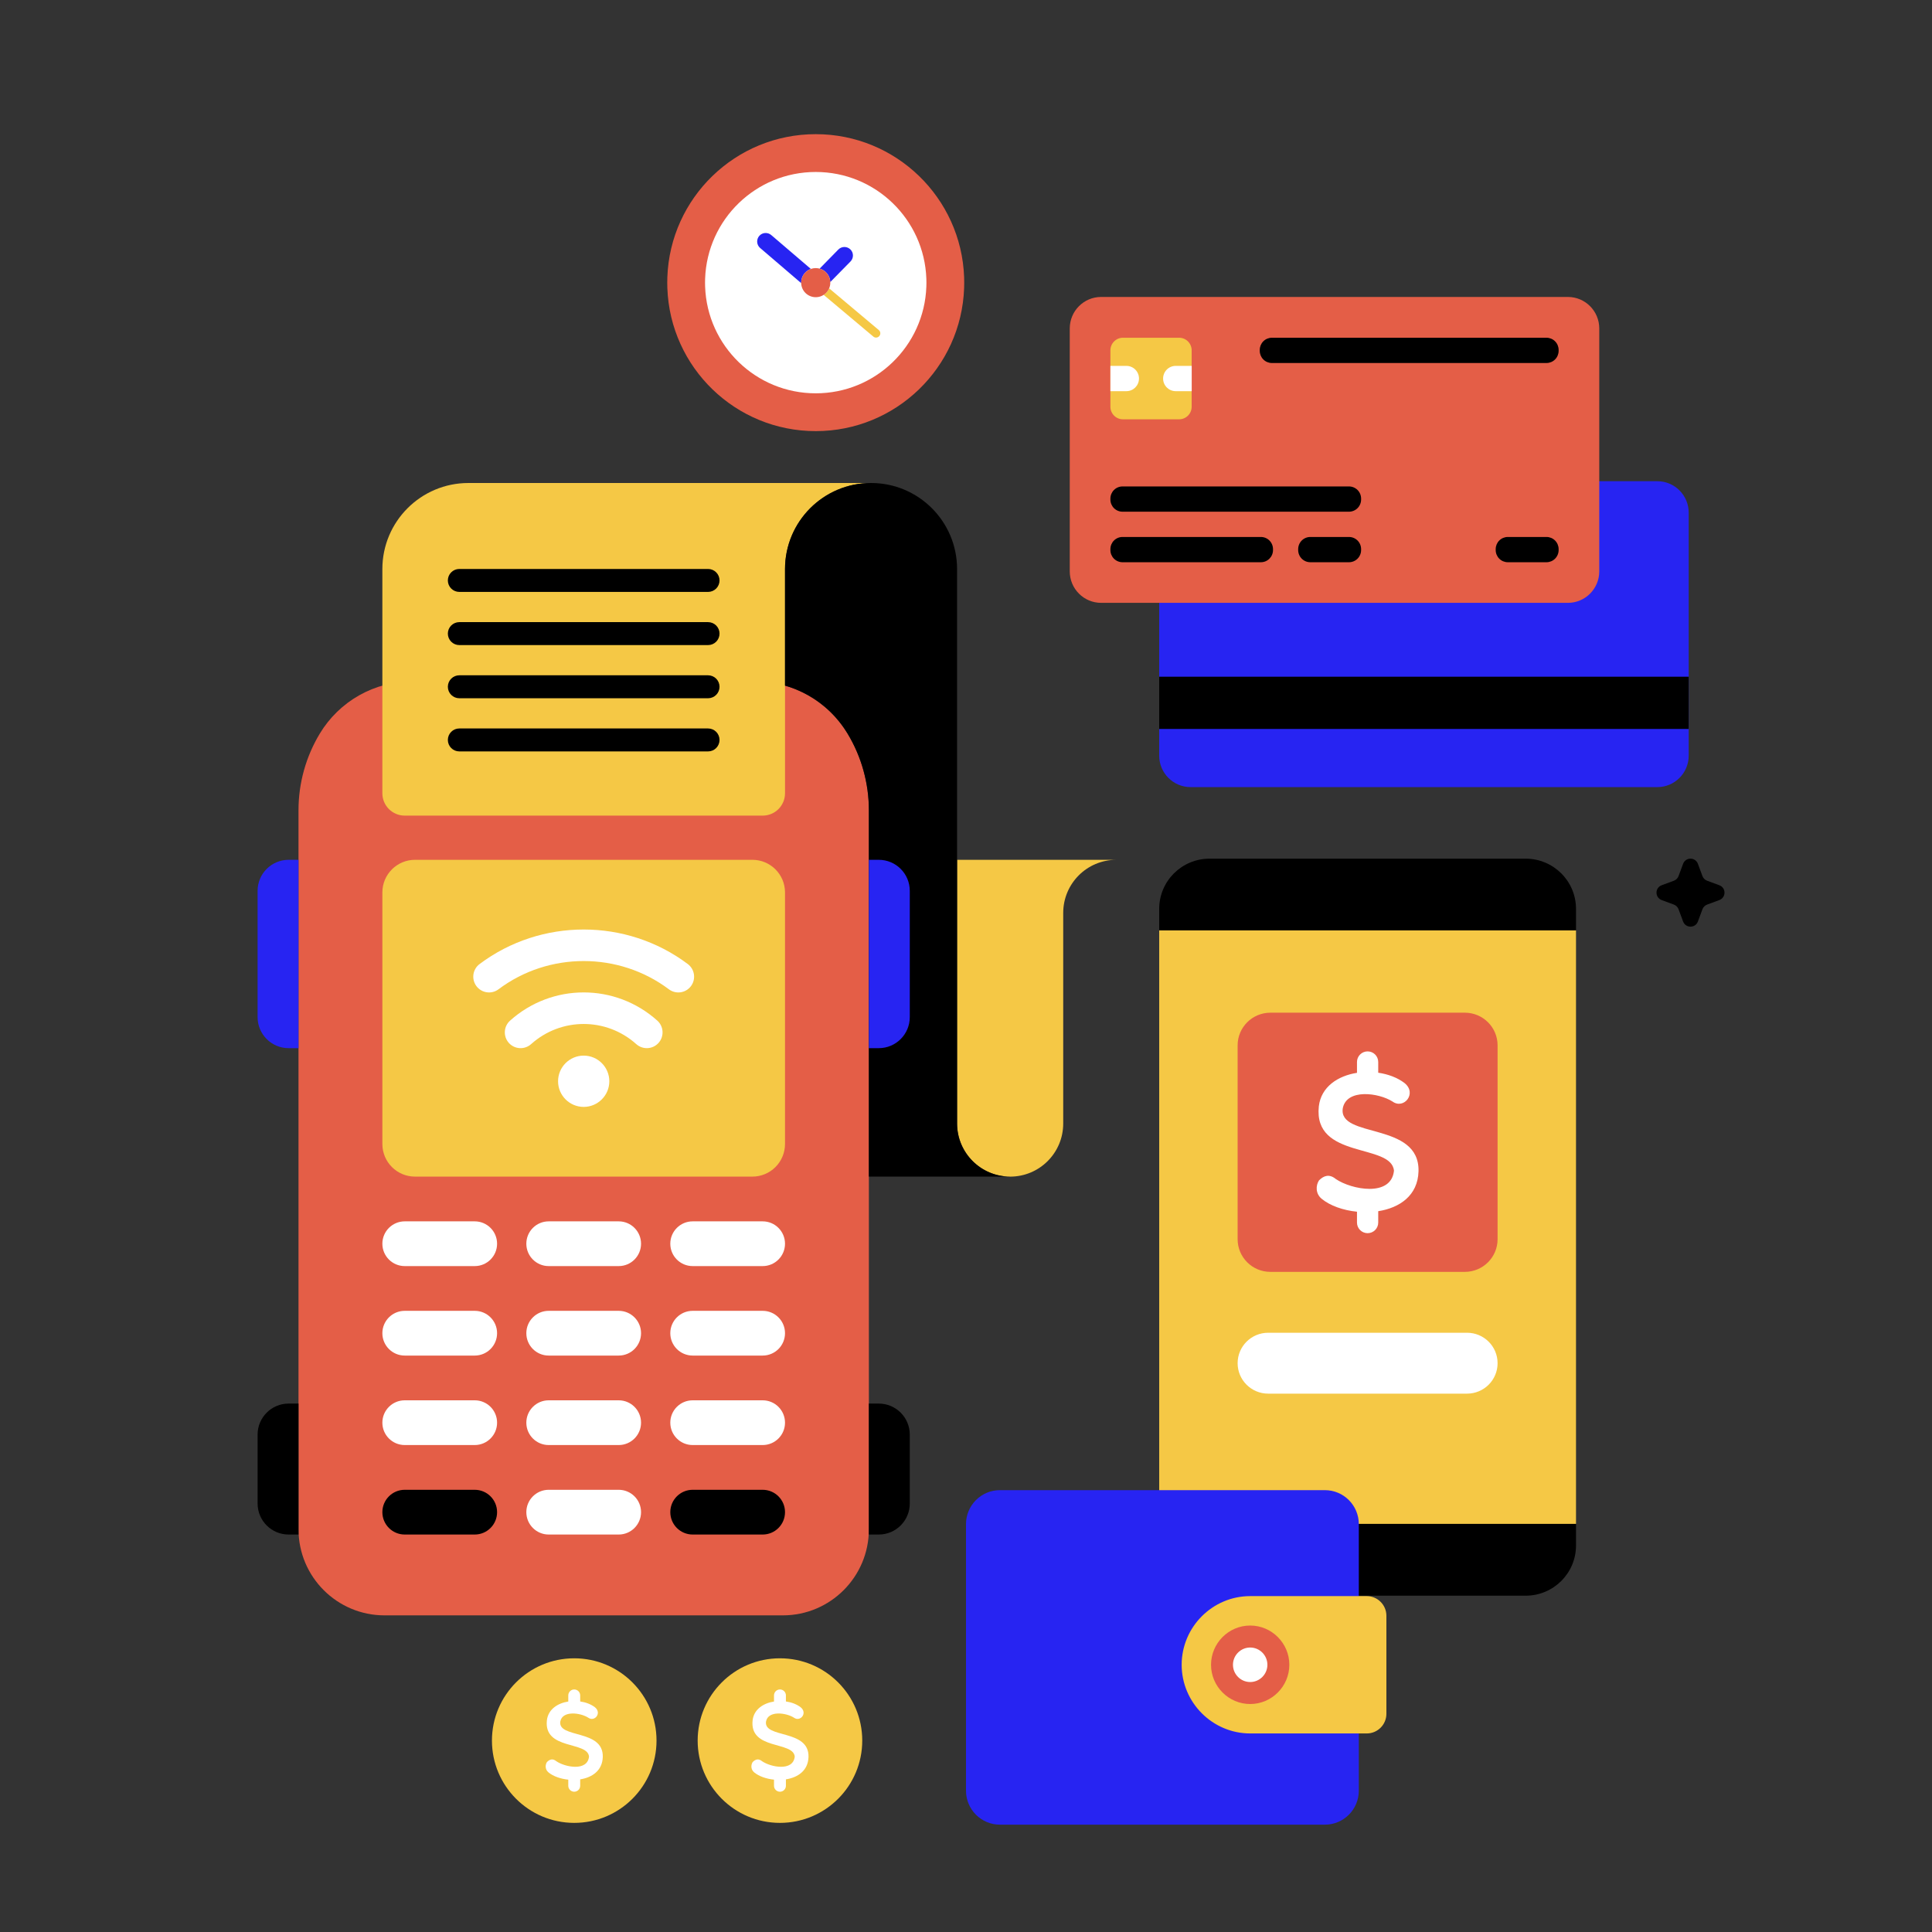 <svg width="3000" height="3000" viewBox="0 0 3000 3000" fill="none" xmlns="http://www.w3.org/2000/svg">
<rect x="0" y="0" width="3000" height="3000" fill="#333333" stroke="none"/>
<g clip-path="url(#clip0_1_74)">
<path d="M1733.33 1335.13C1687.83 1335.13 1650.96 1372.02 1650.96 1417.59V1744.61C1650.96 1790.18 1614.1 1827.06 1568.55 1827.06V1827.03C1523.05 1827.03 1486.15 1790.14 1486.15 1744.61V1335.13H1733.33Z" fill="#F5C845"/>
<path d="M1349.18 1258.02V2374.65C1349.18 2448.48 1289.36 2508.33 1215.58 2508.33H597.117C523.333 2508.33 463.521 2448.48 463.521 2374.65V1258.02C463.521 1216.05 474.993 1174.87 496.697 1138.95C511.605 1114.27 532.627 1093.86 557.729 1079.69C582.83 1065.53 611.16 1058.09 639.978 1058.09H1172.72C1201.54 1058.09 1229.87 1065.53 1254.97 1079.69C1280.07 1093.86 1301.09 1114.27 1316 1138.95C1337.71 1174.87 1349.18 1216.04 1349.18 1258.02Z" fill="#E45E47"/>
<path d="M1168.32 1827.03H644.377C616.411 1827.03 593.738 1804.35 593.738 1776.36V1385.78C593.738 1357.8 616.411 1335.11 644.377 1335.11H1168.32C1196.29 1335.11 1218.96 1357.8 1218.96 1385.78V1776.36C1218.96 1804.35 1196.29 1827.03 1168.32 1827.03Z" fill="#F5C845"/>
<path d="M744.682 1496.99C839.883 1425.47 972.828 1425.47 1068.03 1496.99C1078.84 1505.12 1080.99 1520.54 1072.91 1531.26C1070.98 1533.84 1068.56 1536.01 1065.79 1537.65C1063.02 1539.29 1059.96 1540.37 1056.77 1540.83C1053.58 1541.28 1050.34 1541.1 1047.22 1540.3C1044.11 1539.49 1041.18 1538.08 1038.61 1536.14C960.748 1477.69 851.963 1477.69 774.104 1536.14C771.533 1538.08 768.606 1539.49 765.489 1540.29C762.372 1541.1 759.128 1541.28 755.941 1540.82C752.754 1540.37 749.689 1539.29 746.92 1537.65C744.15 1536.01 741.732 1533.84 739.804 1531.26C731.671 1520.41 733.903 1505.04 744.682 1496.99Z" fill="white"/>
<path d="M792.043 1584.82C857.199 1526.42 955.509 1526.42 1020.67 1584.82C1030.76 1593.87 1031.55 1609.38 1022.58 1619.43C1018.24 1624.27 1012.16 1627.18 1005.67 1627.53C999.188 1627.88 992.829 1625.64 987.992 1621.3C941.445 1579.61 871.266 1579.61 824.715 1621.3C814.645 1630.35 799.146 1629.49 790.126 1619.43C781.146 1609.36 781.926 1593.87 792.043 1584.82V1584.82ZM866.56 1678.98C866.56 1657.02 884.412 1639.16 906.356 1639.16C928.299 1639.16 946.151 1657.02 946.151 1678.98C946.151 1700.93 928.299 1718.8 906.356 1718.8C884.412 1718.8 866.56 1700.93 866.56 1678.98ZM628.452 1896.51H737.154C756.326 1896.51 771.869 1912.06 771.869 1931.24C771.869 1950.43 756.326 1965.98 737.154 1965.98H628.452C609.281 1965.98 593.738 1950.43 593.738 1931.24C593.738 1912.06 609.281 1896.51 628.452 1896.51V1896.51ZM852 1896.51H960.698C979.87 1896.51 995.413 1912.06 995.413 1931.24C995.413 1950.43 979.87 1965.98 960.698 1965.98H852C832.828 1965.98 817.285 1950.43 817.285 1931.24C817.285 1912.06 832.828 1896.51 852 1896.51ZM1075.55 1896.51H1184.25C1203.42 1896.51 1218.96 1912.06 1218.96 1931.24C1218.96 1950.43 1203.42 1965.98 1184.25 1965.98H1075.55C1056.38 1965.98 1040.83 1950.43 1040.83 1931.24C1040.83 1912.06 1056.38 1896.51 1075.55 1896.51ZM628.452 2035.45H737.154C756.326 2035.45 771.869 2051 771.869 2070.18C771.869 2089.37 756.326 2104.92 737.154 2104.92H628.452C609.281 2104.92 593.738 2089.37 593.738 2070.18C593.738 2051 609.281 2035.45 628.452 2035.45ZM852 2035.45H960.698C979.87 2035.45 995.413 2051 995.413 2070.18C995.413 2089.37 979.87 2104.92 960.698 2104.92H852C832.828 2104.92 817.285 2089.37 817.285 2070.18C817.285 2051 832.828 2035.45 852 2035.45ZM1075.55 2035.45H1184.25C1203.42 2035.45 1218.96 2051 1218.96 2070.18C1218.96 2089.37 1203.42 2104.92 1184.25 2104.92H1075.55C1056.38 2104.92 1040.83 2089.37 1040.83 2070.18C1040.83 2051 1056.38 2035.45 1075.55 2035.45ZM628.452 2174.39H737.154C756.326 2174.39 771.869 2189.94 771.869 2209.13C771.869 2228.31 756.326 2243.86 737.154 2243.86H628.452C609.281 2243.86 593.738 2228.31 593.738 2209.13C593.738 2189.94 609.281 2174.39 628.452 2174.39ZM852 2174.39H960.698C979.87 2174.39 995.413 2189.94 995.413 2209.13C995.413 2228.31 979.87 2243.86 960.698 2243.86H852C832.828 2243.86 817.285 2228.31 817.285 2209.13C817.285 2189.94 832.828 2174.39 852 2174.39ZM1075.55 2174.39H1184.25C1203.42 2174.39 1218.96 2189.94 1218.96 2209.13C1218.96 2228.31 1203.42 2243.86 1184.25 2243.86H1075.55C1056.38 2243.86 1040.83 2228.31 1040.83 2209.13C1040.83 2189.94 1056.38 2174.39 1075.55 2174.39Z" fill="white"/>
<path d="M628.452 2313.34H737.154C756.326 2313.34 771.869 2328.89 771.869 2348.07C771.869 2367.26 756.326 2382.81 737.154 2382.81H628.452C609.281 2382.81 593.738 2367.26 593.738 2348.07C593.738 2328.89 609.281 2313.34 628.452 2313.34ZM1184.25 2313.34H1075.55C1056.38 2313.34 1040.84 2328.89 1040.84 2348.07C1040.84 2367.26 1056.38 2382.81 1075.55 2382.81H1184.25C1203.42 2382.81 1218.96 2367.26 1218.96 2348.07C1218.96 2328.89 1203.42 2313.34 1184.25 2313.34Z" fill="black"/>
<path d="M960.701 2313.34H852.003C832.831 2313.34 817.289 2328.89 817.289 2348.07C817.289 2367.26 832.831 2382.81 852.003 2382.81H960.701C979.873 2382.81 995.416 2367.26 995.416 2348.07C995.416 2328.89 979.873 2313.34 960.701 2313.34Z" fill="white"/>
<path d="M1352.57 750.003C1278.77 750.003 1218.97 809.847 1218.97 883.679V1231.77C1218.97 1241.35 1215.09 1250.04 1208.82 1256.33C1202.54 1262.61 1193.81 1266.49 1184.24 1266.49H628.469C609.277 1266.49 593.734 1250.93 593.734 1231.77V883.679C593.734 809.844 653.542 750.003 727.33 750.003H1352.57Z" fill="#F5C845"/>
<path d="M1568.55 1827.03H1349.19V1258.01C1349.19 1237.03 1346.28 1216.23 1340.71 1196.23C1335.13 1176.1 1326.81 1156.84 1316 1138.97C1293.85 1102.32 1259.02 1076.07 1218.98 1064.62V883.666C1218.98 809.857 1278.76 750 1352.56 750C1426.36 750 1486.15 809.857 1486.15 883.666V1744.61C1486.15 1790.14 1523.05 1827.03 1568.55 1827.03ZM1099.48 919.128H713.232C708.508 919.128 703.978 917.25 700.638 913.908C697.297 910.565 695.421 906.032 695.421 901.306C695.421 896.579 697.297 892.046 700.638 888.703C703.978 885.361 708.508 883.483 713.232 883.483H1099.48C1104.2 883.483 1108.73 885.361 1112.07 888.703C1115.41 892.046 1117.29 896.579 1117.29 901.306C1117.29 906.032 1115.41 910.565 1112.07 913.908C1108.73 917.25 1104.2 919.128 1099.48 919.128V919.128ZM1099.48 1001.68H713.232C708.508 1001.68 703.978 999.804 700.638 996.462C697.297 993.119 695.421 988.586 695.421 983.86C695.421 979.133 697.297 974.6 700.638 971.257C703.978 967.915 708.508 966.037 713.232 966.037H1099.48C1104.2 966.037 1108.73 967.915 1112.07 971.257C1115.41 974.6 1117.29 979.133 1117.29 983.86C1117.29 988.586 1115.41 993.119 1112.07 996.462C1108.73 999.804 1104.2 1001.68 1099.48 1001.68V1001.68ZM1099.48 1084.24H713.232C708.508 1084.24 703.978 1082.36 700.638 1079.02C697.297 1075.67 695.421 1071.14 695.421 1066.41C695.421 1061.69 697.297 1057.15 700.638 1053.81C703.978 1050.47 708.508 1048.59 713.232 1048.59H1099.48C1104.2 1048.59 1108.73 1050.47 1112.07 1053.81C1115.41 1057.15 1117.29 1061.69 1117.29 1066.41C1117.29 1071.14 1115.41 1075.67 1112.07 1079.02C1108.73 1082.36 1104.2 1084.24 1099.48 1084.24V1084.24ZM1099.48 1166.79H713.232C708.508 1166.79 703.978 1164.91 700.638 1161.57C697.297 1158.23 695.421 1153.69 695.421 1148.97C695.421 1144.24 697.297 1139.71 700.638 1136.37C703.978 1133.02 708.508 1131.15 713.232 1131.15H1099.48C1104.2 1131.15 1108.73 1133.02 1112.07 1136.37C1115.41 1139.71 1117.29 1144.24 1117.29 1148.97C1117.29 1153.69 1115.41 1158.23 1112.07 1161.57C1108.73 1164.91 1104.2 1166.79 1099.48 1166.79V1166.79Z" fill="black"/>
<path d="M1364.55 1627.57H1349.18V1335.11H1364.55C1391.14 1335.11 1412.7 1356.68 1412.7 1383.29V1579.38C1412.7 1605.99 1391.14 1627.57 1364.55 1627.57ZM448.154 1627.57H463.521V1335.11H448.154C421.559 1335.11 400 1356.68 400 1383.29V1579.38C400 1605.99 421.559 1627.57 448.154 1627.57V1627.57Z" fill="#2724F2"/>
<path d="M1364.55 2382.81H1349.18V2179.47H1364.55C1391.14 2179.47 1412.7 2201.04 1412.7 2227.66V2334.63C1412.7 2361.24 1391.14 2382.81 1364.55 2382.81ZM448.154 2382.81H463.521V2179.47H448.154C421.559 2179.47 400 2201.04 400 2227.66V2334.63C400 2361.24 421.559 2382.81 448.154 2382.81V2382.81Z" fill="black"/>
</g>
<g clip-path="url(#clip1_1_74)">
<path d="M2447.22 1411.24V1444.76H1800V1411.24C1800 1368.25 1834.97 1333.33 1878.16 1333.33H2369.06C2412.18 1333.33 2447.22 1368.25 2447.22 1411.24V1411.24Z" fill="black"/>
<path d="M1800 1444.76H2447.22V2366.33H1800V1444.76Z" fill="#F5C845"/>
<path d="M2447.22 2366.33V2399.85C2447.22 2442.89 2412.18 2477.78 2369.06 2477.78H1878.16C1834.97 2477.78 1800 2442.89 1800 2399.85V2366.33H2447.22Z" fill="black"/>
<path d="M1921.78 2116.77C1921.78 2142.87 1943.01 2164.04 1969.2 2164.04H2278.03C2304.21 2164.04 2325.44 2142.88 2325.44 2116.77C2325.44 2090.66 2304.22 2069.49 2278.03 2069.49H1969.2C1943.01 2069.49 1921.78 2090.66 1921.78 2116.77V2116.77Z" fill="white"/>
<path d="M2274.57 1974.95H1972.66C1944.56 1974.95 1921.78 1952.24 1921.78 1924.23V1623.22C1921.78 1595.21 1944.56 1572.5 1972.66 1572.5H2274.57C2302.66 1572.5 2325.44 1595.21 2325.44 1623.22V1924.23C2325.44 1952.24 2302.66 1974.95 2274.57 1974.95Z" fill="#E45E47"/>
<path d="M2085.12 1720.63C2091.28 1690.24 2140.52 1696.67 2162.21 1710.4C2179.8 1723.26 2200.9 1697.84 2180.97 1681.76C2169.9 1673.29 2155.42 1667.92 2140.1 1665.72V1649.03C2140.1 1644.67 2138.36 1640.49 2135.27 1637.4C2132.18 1634.32 2127.99 1632.59 2123.61 1632.59C2119.24 1632.59 2115.05 1634.32 2111.95 1637.4C2108.86 1640.49 2107.12 1644.67 2107.12 1649.03V1665.89C2077.49 1670.53 2051.49 1687.54 2047.9 1717.71C2038.81 1800.7 2160.74 1774.69 2164.55 1817.94C2160.15 1859.44 2098.31 1847.17 2074.27 1830.8C2064.31 1822.62 2055.81 1825.25 2048.19 1832.85C2042.91 1840.74 2042.62 1853.6 2052.29 1861.49C2065.43 1872.31 2085.7 1879.4 2107.12 1881.54V1898.43C2107.12 1902.79 2108.86 1906.97 2111.95 1910.05C2115.05 1913.14 2119.24 1914.87 2123.61 1914.87C2127.99 1914.87 2132.18 1913.14 2135.27 1910.05C2138.36 1906.97 2140.1 1902.79 2140.1 1898.43V1880.74C2173.14 1875.58 2201.61 1856.61 2202.66 1818.82C2204.71 1741.09 2077.21 1768.56 2085.12 1720.63V1720.63Z" fill="white"/>
</g>
<g clip-path="url(#clip2_1_74)">
<path d="M891.667 2830.56C962.236 2830.56 1019.44 2773.35 1019.44 2702.78C1019.44 2632.21 962.236 2575 891.667 2575C821.097 2575 763.889 2632.21 763.889 2702.78C763.889 2773.35 821.097 2830.56 891.667 2830.56Z" fill="#F5C845"/>
<path d="M870.079 2672.91C873.531 2655.81 901.148 2659.43 913.315 2667.15C923.18 2674.39 935.013 2660.09 923.837 2651.04C917.629 2646.28 909.508 2643.25 900.915 2642.02V2632.63C900.915 2631.41 900.675 2630.21 900.211 2629.09C899.746 2627.97 899.065 2626.95 898.206 2626.09C897.347 2625.23 896.328 2624.55 895.206 2624.08C894.084 2623.62 892.881 2623.38 891.667 2623.38C890.452 2623.38 889.25 2623.62 888.128 2624.08C887.006 2624.55 885.986 2625.23 885.128 2626.09C884.269 2626.95 883.588 2627.97 883.123 2629.09C882.658 2630.21 882.419 2631.41 882.419 2632.63V2642.11C865.795 2644.73 851.213 2654.29 849.201 2671.26C844.103 2717.95 912.491 2703.32 914.629 2727.65C912.164 2751 877.475 2744.09 863.997 2734.88C858.405 2730.28 853.641 2731.76 849.364 2736.04C846.405 2740.47 846.242 2747.71 851.666 2752.15C859.036 2758.23 870.399 2762.22 882.419 2763.43V2772.93C882.419 2774.14 882.658 2775.35 883.123 2776.47C883.588 2777.59 884.269 2778.61 885.128 2779.47C885.986 2780.33 887.006 2781.01 888.128 2781.47C889.25 2781.94 890.452 2782.18 891.667 2782.18C892.881 2782.18 894.084 2781.94 895.206 2781.47C896.328 2781.01 897.347 2780.33 898.206 2779.47C899.065 2778.61 899.746 2777.59 900.211 2776.47C900.675 2775.35 900.915 2774.14 900.915 2772.93V2762.98C919.444 2760.08 935.414 2749.4 936.001 2728.15C937.152 2684.42 865.638 2699.87 870.079 2672.91V2672.91Z" fill="white"/>
</g>
<g clip-path="url(#clip3_1_74)">
<path d="M1211.11 2830.56C1281.68 2830.56 1338.89 2773.35 1338.89 2702.78C1338.89 2632.21 1281.68 2575 1211.11 2575C1140.54 2575 1083.33 2632.21 1083.33 2702.78C1083.33 2773.35 1140.54 2830.56 1211.11 2830.56Z" fill="#F5C845"/>
<path d="M1189.52 2672.91C1192.98 2655.81 1220.59 2659.43 1232.76 2667.15C1242.62 2674.39 1254.46 2660.09 1243.28 2651.04C1237.07 2646.28 1228.95 2643.25 1220.36 2642.02V2632.63C1220.36 2631.41 1220.12 2630.21 1219.66 2629.09C1219.19 2627.97 1218.51 2626.95 1217.65 2626.09C1216.79 2625.23 1215.77 2624.55 1214.65 2624.08C1213.53 2623.62 1212.33 2623.38 1211.11 2623.38C1209.9 2623.38 1208.69 2623.62 1207.57 2624.08C1206.45 2624.55 1205.43 2625.23 1204.57 2626.09C1203.71 2626.95 1203.03 2627.97 1202.57 2629.09C1202.1 2630.21 1201.86 2631.41 1201.86 2632.63V2642.11C1185.24 2644.73 1170.66 2654.29 1168.65 2671.26C1163.55 2717.95 1231.94 2703.32 1234.07 2727.65C1231.61 2751 1196.92 2744.09 1183.44 2734.88C1177.85 2730.28 1173.09 2731.76 1168.81 2736.04C1165.85 2740.47 1165.69 2747.71 1171.11 2752.15C1178.48 2758.23 1189.84 2762.22 1201.86 2763.43V2772.93C1201.86 2774.14 1202.1 2775.35 1202.57 2776.47C1203.03 2777.59 1203.71 2778.61 1204.57 2779.47C1205.43 2780.33 1206.45 2781.01 1207.57 2781.47C1208.69 2781.94 1209.9 2782.18 1211.11 2782.18C1212.33 2782.18 1213.53 2781.94 1214.65 2781.47C1215.77 2781.01 1216.79 2780.33 1217.65 2779.47C1218.51 2778.61 1219.19 2777.59 1219.66 2776.47C1220.12 2775.35 1220.36 2774.14 1220.36 2772.93V2762.98C1238.89 2760.08 1254.86 2749.4 1255.45 2728.15C1256.6 2684.42 1185.08 2699.87 1189.52 2672.91V2672.91Z" fill="white"/>
</g>
<g clip-path="url(#clip4_1_74)">
<path d="M2057.28 2313.89H1552.67C1523.58 2313.89 1500 2337.52 1500 2366.68V2780.54C1500 2809.7 1523.58 2833.33 1552.67 2833.33H2057.28C2086.37 2833.33 2109.95 2809.7 2109.95 2780.54V2366.68C2109.95 2337.52 2086.37 2313.89 2057.28 2313.89Z" fill="#2724F2"/>
<path d="M2122.38 2691.69H1941.28C1882.77 2691.69 1834.89 2643.71 1834.89 2585.06C1834.89 2526.41 1882.77 2478.43 1941.28 2478.43H2122.38C2139.1 2478.43 2152.78 2492.14 2152.78 2508.9V2661.23C2152.78 2677.99 2139.1 2691.69 2122.38 2691.69Z" fill="#F5C845"/>
<path d="M1941.28 2524.13C1974.71 2524.13 2002.07 2551.55 2002.07 2585.06C2002.07 2618.58 1974.71 2646 1941.28 2646C1907.84 2646 1880.49 2618.58 1880.49 2585.06C1880.49 2551.55 1907.84 2524.13 1941.28 2524.13V2524.13Z" fill="#E45E47"/>
<path d="M1941.28 2558.26C1955.98 2558.26 1968.01 2570.32 1968.01 2585.06C1968.01 2599.8 1955.98 2611.85 1941.28 2611.85C1926.57 2611.85 1914.54 2599.8 1914.54 2585.06C1914.54 2570.32 1926.57 2558.26 1941.28 2558.26Z" fill="white"/>
</g>
<g clip-path="url(#clip5_1_74)">
<path d="M2622.22 1173.32V796.123C2622.22 769.099 2600.39 747.222 2573.49 747.222H1848.72C1821.8 747.222 1800 769.099 1800 796.123V1173.32C1800 1200.31 1821.8 1222.22 1848.72 1222.22H2573.49C2600.39 1222.22 2622.22 1200.32 2622.22 1173.32Z" fill="#2724F2"/>
<path d="M1800 1050.77H2622.22V1131.92H1800V1050.77Z" fill="black"/>
</g>
<g clip-path="url(#clip6_1_74)">
<path d="M1661.11 887.21V510.012C1661.11 483.004 1682.93 461.111 1709.84 461.111H2434.61C2461.52 461.111 2483.33 483.004 2483.33 510.012V887.207C2483.33 914.214 2461.52 936.108 2434.61 936.108H1709.84C1682.93 936.111 1661.11 914.218 1661.11 887.21Z" fill="#E45E47"/>
<path d="M1724.22 631.552V544.005C1724.22 538.817 1726.27 533.841 1729.93 530.173C1733.58 526.504 1738.54 524.443 1743.71 524.443H1830.93C1836.1 524.443 1841.06 526.504 1844.72 530.173C1848.37 533.841 1850.42 538.817 1850.42 544.005V631.552C1850.42 636.74 1848.37 641.716 1844.72 645.384C1841.06 649.053 1836.1 651.114 1830.93 651.114H1743.71C1741.15 651.114 1738.61 650.608 1736.25 649.625C1733.88 648.642 1731.73 647.201 1729.93 645.384C1728.12 643.567 1726.68 641.411 1725.7 639.037C1724.72 636.664 1724.22 634.12 1724.22 631.552V631.552Z" fill="#F5C845"/>
<path d="M1825.58 568.155H1850.47V607.405H1825.58C1814.8 607.405 1806.06 598.601 1806.06 587.778C1806.06 582.572 1808.12 577.576 1811.78 573.891C1815.44 570.222 1820.41 568.16 1825.58 568.155V568.155ZM1749.1 568.155H1724.22V607.405H1749.1C1759.88 607.405 1768.62 598.601 1768.62 587.778C1768.63 582.572 1766.57 577.576 1762.9 573.891C1759.24 570.222 1754.28 568.16 1749.1 568.155V568.155Z" fill="white"/>
<path d="M2401.4 563.676H1974.97C1969.98 563.676 1965.19 561.686 1961.66 558.142C1958.13 554.598 1956.14 549.792 1956.14 544.78V543.343C1956.14 538.331 1958.13 533.525 1961.66 529.981C1965.19 526.437 1969.98 524.446 1974.97 524.446H2401.4C2406.39 524.446 2411.18 526.437 2414.71 529.981C2418.24 533.525 2420.23 538.331 2420.23 543.343V544.78C2420.23 549.792 2418.24 554.598 2414.71 558.142C2411.18 561.686 2406.39 563.676 2401.4 563.676V563.676ZM2094.69 794.567H1743.05C1738.05 794.567 1733.26 792.576 1729.73 789.033C1726.2 785.489 1724.22 780.683 1724.22 775.671V774.234C1724.22 769.222 1726.2 764.416 1729.73 760.872C1733.26 757.328 1738.05 755.337 1743.05 755.337H2094.69C2099.69 755.337 2104.47 757.328 2108.01 760.872C2111.54 764.416 2113.52 769.222 2113.52 774.234V775.671C2113.52 780.683 2111.54 785.489 2108.01 789.033C2104.47 792.576 2099.69 794.567 2094.69 794.567V794.567ZM1957.89 873.031H1743.05C1738.05 873.031 1733.26 871.04 1729.73 867.496C1726.2 863.952 1724.22 859.146 1724.22 854.134V852.697C1724.22 847.685 1726.2 842.879 1729.73 839.335C1733.26 835.791 1738.05 833.801 1743.05 833.801H1957.89C1960.36 833.801 1962.81 834.289 1965.09 835.239C1967.38 836.189 1969.45 837.58 1971.2 839.335C1972.95 841.09 1974.34 843.173 1975.28 845.466C1976.23 847.758 1976.72 850.215 1976.72 852.697V854.134C1976.72 856.616 1976.23 859.073 1975.28 861.366C1974.34 863.658 1972.95 865.741 1971.2 867.496C1969.45 869.251 1967.38 870.642 1965.09 871.592C1962.81 872.542 1960.36 873.031 1957.89 873.031V873.031ZM2094.69 873.031H2034.63C2032.16 873.031 2029.71 872.542 2027.43 871.592C2025.14 870.642 2023.07 869.251 2021.32 867.496C2019.57 865.741 2018.18 863.658 2017.24 861.366C2016.29 859.073 2015.8 856.616 2015.8 854.134V852.697C2015.8 850.215 2016.29 847.758 2017.24 845.466C2018.18 843.173 2019.57 841.09 2021.32 839.335C2023.07 837.58 2025.14 836.189 2027.43 835.239C2029.71 834.289 2032.16 833.801 2034.63 833.801H2094.69C2099.69 833.801 2104.47 835.791 2108.01 839.335C2111.54 842.879 2113.52 847.685 2113.52 852.697V854.134C2113.52 859.146 2111.54 863.952 2108.01 867.496C2104.47 871.04 2099.69 873.031 2094.69 873.031V873.031ZM2401.4 873.031H2341.34C2336.35 873.031 2331.56 871.04 2328.03 867.496C2324.5 863.952 2322.51 859.146 2322.51 854.134V852.697C2322.51 847.685 2324.5 842.879 2328.03 839.335C2331.56 835.791 2336.35 833.801 2341.34 833.801H2401.4C2406.39 833.801 2411.18 835.791 2414.71 839.335C2418.24 842.879 2420.23 847.685 2420.23 852.697V854.134C2420.23 859.146 2418.24 863.952 2414.71 867.496C2411.18 871.04 2406.39 873.031 2401.4 873.031V873.031Z" fill="black"/>
</g>
<g clip-path="url(#clip7_1_74)">
<path d="M1497.22 438.913C1497.22 441.71 1497.18 444.508 1497.09 447.258C1492.69 570.731 1391.21 669.445 1266.67 669.445C1142.13 669.445 1040.65 570.731 1036.25 447.258C1036.06 441.681 1036.06 436.1 1036.25 430.524C1040.65 307.095 1142.13 208.333 1266.67 208.333C1391.21 208.333 1492.69 307.095 1497.09 430.52C1497.18 433.318 1497.22 436.115 1497.22 438.913V438.913Z" fill="#E45E47"/>
<path d="M1438.55 438.909C1438.55 440.979 1438.51 443.051 1438.43 445.12C1435.14 537.143 1359.51 610.737 1266.67 610.737C1173.82 610.737 1098.19 537.143 1094.9 445.12C1094.74 440.968 1094.74 436.81 1094.9 432.657C1098.19 340.635 1173.82 267.041 1266.67 267.041C1359.51 267.041 1435.14 340.635 1438.43 432.657C1438.51 434.727 1438.55 436.799 1438.55 438.909Z" fill="white"/>
<path d="M1320.64 406.04L1289.24 437.997C1289.17 435.71 1288.73 433.449 1287.94 431.299C1287.94 431.17 1287.9 431.082 1287.85 430.952C1286.6 427.617 1284.57 424.626 1281.94 422.223C1279.31 419.819 1276.15 418.071 1272.71 417.121L1301.81 387.424C1304.28 384.936 1307.63 383.529 1311.14 383.512C1314.65 383.496 1318.02 384.871 1320.51 387.335C1325.73 392.427 1325.77 400.819 1320.64 406.04V406.04ZM1259.1 417.598C1256 418.703 1253.17 420.47 1250.82 422.775C1248.47 425.081 1246.65 427.87 1245.48 430.949C1245.44 431.078 1245.39 431.167 1245.39 431.296C1244.5 433.733 1244.04 436.31 1244.05 438.906C1244.05 439.168 1244.05 439.427 1244.09 439.644L1180.12 384.861C1178.82 383.704 1177.77 382.304 1177.02 380.74C1176.26 379.177 1175.83 377.48 1175.73 375.747C1175.63 374.014 1175.88 372.279 1176.45 370.641C1177.03 369.003 1177.92 367.494 1179.07 366.201C1183.9 360.765 1192.25 360.286 1197.74 365.115L1259.1 417.598Z" fill="#2724F2"/>
<path d="M1365.41 521.811C1364.79 522.56 1364.01 523.162 1363.13 523.576C1362.25 523.99 1361.29 524.204 1360.32 524.204C1358.85 524.204 1357.32 523.683 1356.1 522.638L1278.93 457.832C1282.75 455.413 1285.73 451.894 1287.5 447.741L1364.58 512.503C1367.41 514.851 1367.76 519.027 1365.41 521.811V521.811Z" fill="#F5C845"/>
<path d="M1289.29 438.909C1289.29 451.393 1279.15 461.484 1266.67 461.484C1254.18 461.484 1244.05 451.393 1244.05 438.909C1244.05 436.214 1244.53 433.689 1245.39 431.299C1245.39 431.17 1245.44 431.082 1245.48 430.952C1248.7 422.383 1256.97 416.294 1266.67 416.294C1276.37 416.294 1284.63 422.383 1287.85 430.952C1287.9 431.082 1287.94 431.17 1287.94 431.299C1288.81 433.692 1289.29 436.214 1289.29 438.909Z" fill="#E45E47"/>
</g>
<g clip-path="url(#clip8_1_74)">
<path d="M2636.51 1341.35L2643.54 1360.32C2644.15 1361.98 2645.11 1363.49 2646.37 1364.74C2647.62 1366 2649.13 1366.96 2650.79 1367.58L2669.76 1374.6C2680.45 1378.55 2680.45 1393.67 2669.76 1397.62L2650.79 1404.65C2649.13 1405.26 2647.62 1406.23 2646.37 1407.48C2645.11 1408.73 2644.15 1410.24 2643.54 1411.9L2636.51 1430.87C2632.56 1441.56 2617.44 1441.56 2613.49 1430.87L2606.46 1411.9C2605.85 1410.24 2604.88 1408.73 2603.63 1407.48C2602.38 1406.23 2600.87 1405.26 2599.21 1404.65L2580.24 1397.62C2569.55 1393.67 2569.55 1378.55 2580.24 1374.6L2599.21 1367.58C2600.87 1366.96 2602.38 1366 2603.63 1364.74C2604.88 1363.49 2605.85 1361.98 2606.46 1360.32L2613.49 1341.35C2617.44 1330.66 2632.56 1330.66 2636.51 1341.35V1341.35Z" fill="black"/>
</g>
<defs>
<clipPath id="clip0_1_74">
<rect width="1333.33" height="1758.33" fill="white" transform="translate(400 750)"/>
</clipPath>
<clipPath id="clip1_1_74">
<rect width="647.222" height="1144.44" fill="white" transform="translate(1800 1333.33)"/>
</clipPath>
<clipPath id="clip2_1_74">
<rect width="255.556" height="255.556" fill="white" transform="translate(763.889 2575)"/>
</clipPath>
<clipPath id="clip3_1_74">
<rect width="255.556" height="255.556" fill="white" transform="translate(1083.33 2575)"/>
</clipPath>
<clipPath id="clip4_1_74">
<rect width="652.778" height="519.444" fill="white" transform="translate(1500 2313.89)"/>
</clipPath>
<clipPath id="clip5_1_74">
<rect width="822.222" height="475" fill="white" transform="translate(1800 747.222)"/>
</clipPath>
<clipPath id="clip6_1_74">
<rect width="822.222" height="475" fill="white" transform="translate(1661.11 461.111)"/>
</clipPath>
<clipPath id="clip7_1_74">
<rect width="461.111" height="461.111" fill="white" transform="translate(1036.11 208.333)"/>
</clipPath>
<clipPath id="clip8_1_74">
<rect width="105.556" height="105.556" fill="white" transform="translate(2572.22 1333.33)"/>
</clipPath>
</defs>
</svg>

